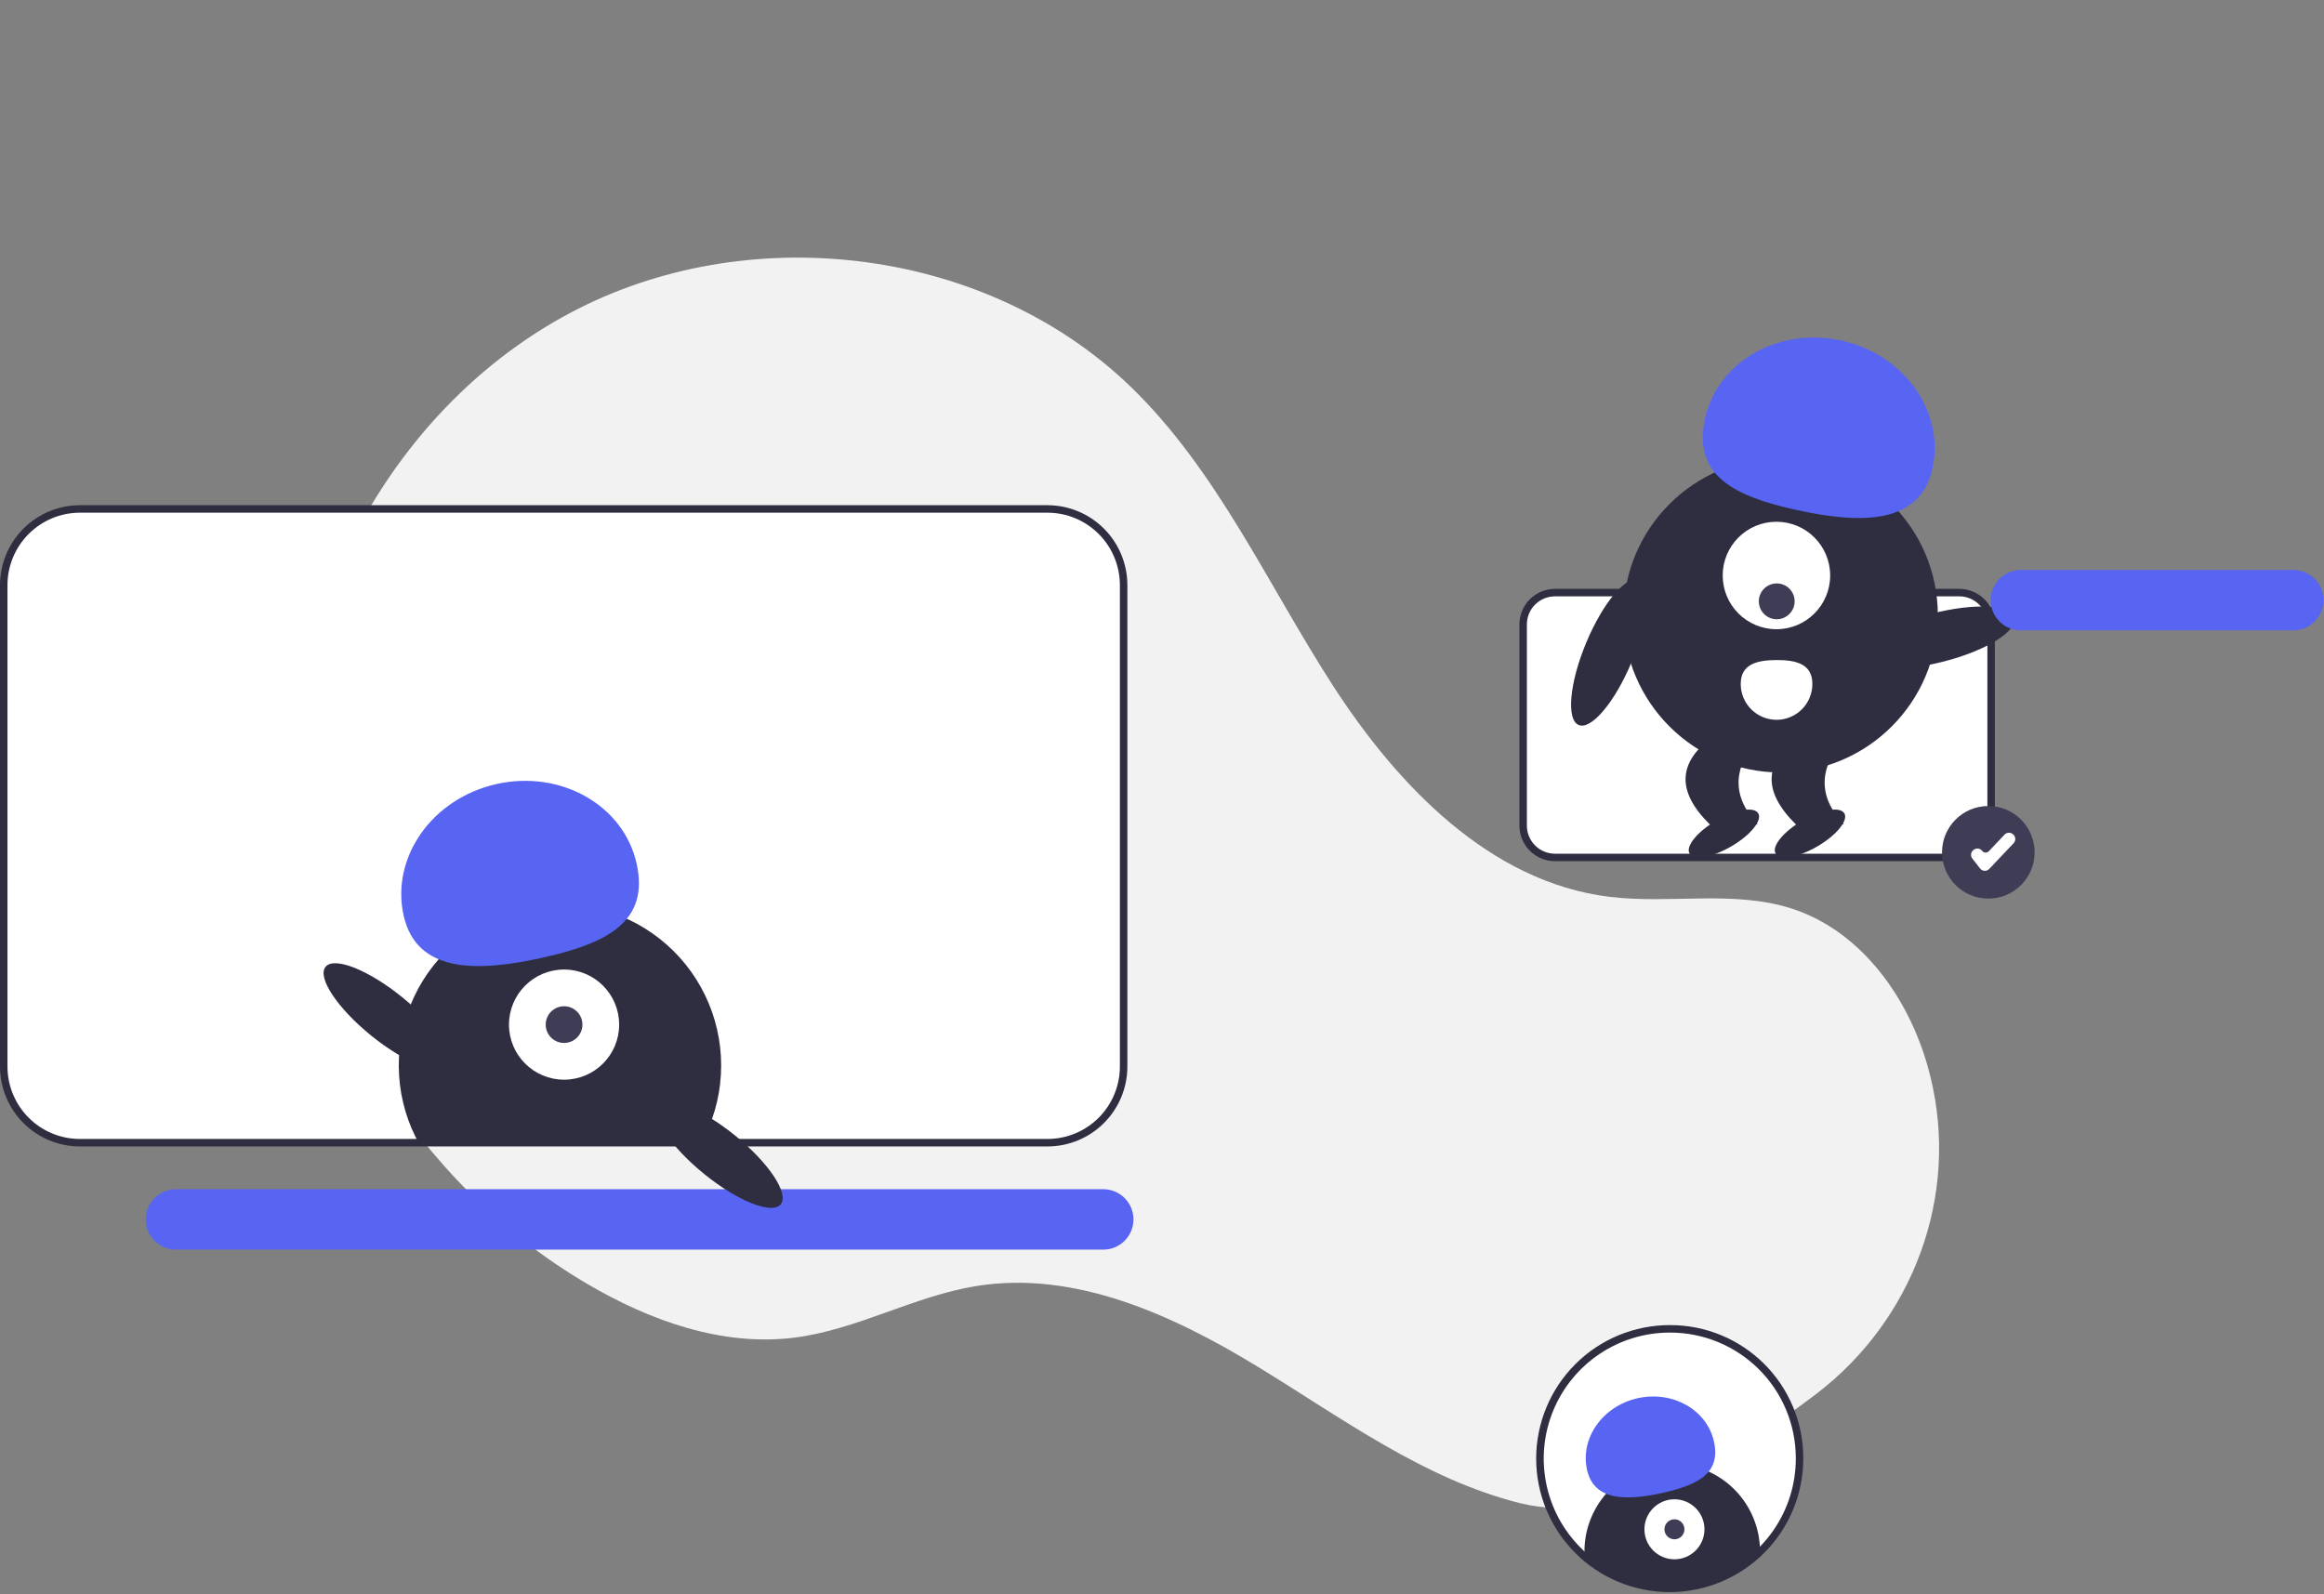 <svg width="621" height="426" viewBox="0 0 621 426" fill="none" xmlns="http://www.w3.org/2000/svg">
<rect x="0" y="0" width="621" height="426" fill="#808080" stroke="none"/>
<g clip-path="url(#clip0_709_3)">
<path d="M485.273 372.578C511.228 352.809 523.624 319.589 515.864 287.899C515.671 287.112 515.467 286.326 515.253 285.543C510.108 266.732 497.379 248.854 478.826 242.843C463.249 237.797 446.245 241.678 429.994 239.671C398.092 235.731 373.359 209.919 355.957 182.893C338.554 155.867 325.179 125.615 302.055 103.288C263.938 66.485 201.759 58.561 154.5 82.517C107.24 106.473 77.136 159.622 78.42 212.59C79.704 265.559 111.15 316.201 156.816 343.07C173.592 352.941 192.995 359.933 212.305 357.486C229.06 355.363 244.284 346.36 260.96 343.688C287.179 339.485 313.23 351.34 335.907 365.154C358.585 378.967 380.489 395.341 406.259 401.745C431.281 407.964 462.281 390.09 485.273 372.578Z" fill="#F2F2F2"/>
<path d="M279.906 136.023H21.336C15.944 136.029 10.774 138.174 6.96 141.988C3.147 145.801 1.002 150.971 0.996 156.363V285.053C1.002 290.446 3.147 295.616 6.96 299.429C10.774 303.242 15.944 305.387 21.336 305.393H279.906C285.299 305.389 290.47 303.244 294.284 299.431C298.097 295.617 300.242 290.446 300.246 285.053V156.363C300.242 150.97 298.097 145.799 294.284 141.986C290.47 138.172 285.299 136.028 279.906 136.023V136.023Z" fill="white"/>
<path d="M279.907 306.396H21.34C15.682 306.389 10.258 304.139 6.258 300.138C2.257 296.138 0.006 290.713 0 285.055V156.362C0.006 150.704 2.257 145.279 6.258 141.279C10.258 137.278 15.682 135.028 21.34 135.021H279.907C285.565 135.028 290.989 137.278 294.99 141.279C298.99 145.279 301.241 150.704 301.247 156.362V285.055C301.241 290.713 298.99 296.138 294.99 300.138C290.989 304.139 285.565 306.389 279.907 306.396V306.396ZM21.34 137.021C16.213 137.027 11.297 139.067 7.671 142.692C4.045 146.318 2.006 151.234 2 156.362V285.055C2.006 290.183 4.045 295.099 7.671 298.725C11.297 302.35 16.213 304.39 21.34 304.396H279.907C285.034 304.39 289.95 302.35 293.576 298.725C297.202 295.099 299.241 290.183 299.247 285.055V156.362C299.241 151.234 297.202 146.318 293.576 142.692C289.95 139.067 285.034 137.027 279.907 137.021H21.34Z" fill="#2F2E41"/>
<path d="M294.801 333.972H47.012C44.87 333.972 42.816 333.122 41.302 331.607C39.787 330.093 38.937 328.039 38.937 325.897C38.937 323.755 39.787 321.701 41.302 320.186C42.816 318.672 44.87 317.821 47.012 317.821H294.801C296.943 317.821 298.997 318.672 300.511 320.186C302.026 321.701 302.876 323.755 302.876 325.897C302.876 328.039 302.026 330.093 300.511 331.607C298.997 333.122 296.943 333.972 294.801 333.972Z" fill="#5865F2"/>
<path d="M523.552 229.156H415.5C413.246 229.154 411.086 228.258 409.492 226.664C407.899 225.071 407.003 222.91 407 220.656V166.877C407.003 164.623 407.899 162.463 409.492 160.869C411.086 159.276 413.246 158.379 415.5 158.377H523.552C525.806 158.379 527.966 159.276 529.56 160.869C531.153 162.463 532.05 164.623 532.052 166.877V220.656C532.05 222.91 531.153 225.071 529.56 226.664C527.966 228.258 525.806 229.154 523.552 229.156V229.156Z" fill="white"/>
<path d="M523.552 230.156H415.5C412.981 230.154 410.567 229.152 408.786 227.371C407.005 225.59 406.003 223.175 406 220.656V166.877C406.003 164.358 407.005 161.943 408.786 160.162C410.567 158.381 412.981 157.38 415.5 157.377H523.552C526.071 157.38 528.486 158.381 530.267 160.162C532.048 161.943 533.049 164.358 533.052 166.877V220.656C533.049 223.175 532.048 225.59 530.267 227.371C528.486 229.152 526.071 230.154 523.552 230.156ZM415.5 159.377C413.512 159.379 411.605 160.17 410.199 161.576C408.793 162.982 408.002 164.888 408 166.877V220.656C408.002 222.645 408.793 224.551 410.199 225.957C411.605 227.363 413.512 228.154 415.5 228.156H523.552C525.541 228.154 527.447 227.363 528.853 225.957C530.259 224.551 531.05 222.645 531.052 220.656V166.877C531.05 164.888 530.259 162.982 528.853 161.576C527.447 160.17 525.541 159.379 523.552 159.377H415.5Z" fill="#2F2E41"/>
<path d="M531.3 240.158C538.133 240.158 543.672 234.619 543.672 227.786C543.672 220.953 538.133 215.413 531.3 215.413C524.467 215.413 518.928 220.953 518.928 227.786C518.928 234.619 524.467 240.158 531.3 240.158Z" fill="#3F3D56"/>
<path d="M530.374 232.73C530.348 232.73 530.321 232.73 530.295 232.728C530.062 232.717 529.834 232.655 529.627 232.548C529.42 232.44 529.239 232.289 529.095 232.105L527.028 229.447C526.897 229.279 526.801 229.087 526.745 228.882C526.688 228.677 526.673 228.463 526.699 228.252C526.725 228.041 526.793 227.838 526.898 227.653C527.003 227.468 527.144 227.306 527.311 227.175L527.386 227.117C527.554 226.987 527.746 226.89 527.951 226.834C528.156 226.777 528.37 226.762 528.581 226.788C528.792 226.815 528.996 226.882 529.18 226.987C529.365 227.093 529.528 227.233 529.658 227.401C529.763 227.535 529.895 227.645 530.046 227.723C530.196 227.802 530.362 227.847 530.532 227.855C530.702 227.863 530.871 227.835 531.029 227.771C531.187 227.708 531.329 227.611 531.446 227.488L535.644 223.056C535.94 222.745 536.347 222.564 536.776 222.552C537.205 222.54 537.621 222.699 537.933 222.994L538.002 223.06C538.156 223.206 538.28 223.381 538.367 223.575C538.453 223.769 538.501 223.979 538.507 224.191C538.512 224.404 538.476 224.615 538.4 224.814C538.324 225.012 538.21 225.194 538.064 225.348L531.549 232.225C531.397 232.384 531.215 232.512 531.013 232.599C530.811 232.686 530.594 232.73 530.374 232.73V232.73Z" fill="white"/>
<path d="M192.699 284.739C192.71 291.343 191.194 297.859 188.269 303.779C187.939 304.459 187.589 305.119 187.219 305.779H112.049C111.679 305.119 111.329 304.459 110.999 303.779C108.129 297.96 106.611 291.568 106.558 285.08C106.505 278.592 107.918 272.176 110.693 266.311C113.467 260.446 117.53 255.283 122.58 251.209C127.629 247.134 133.533 244.253 139.852 242.781C146.171 241.308 152.741 241.282 159.071 242.705C165.402 244.127 171.329 246.962 176.41 250.996C181.491 255.03 185.596 260.161 188.416 266.003C191.237 271.846 192.701 278.251 192.699 284.739Z" fill="#2F2E41"/>
<path d="M150.726 288.551C158.855 288.551 165.445 281.961 165.445 273.832C165.445 265.702 158.855 259.112 150.726 259.112C142.597 259.112 136.007 265.702 136.007 273.832C136.007 281.961 142.597 288.551 150.726 288.551Z" fill="white"/>
<path d="M150.726 278.738C153.435 278.738 155.632 276.541 155.632 273.831C155.632 271.122 153.435 268.925 150.726 268.925C148.016 268.925 145.819 271.122 145.819 273.831C145.819 276.541 148.016 278.738 150.726 278.738Z" fill="#3F3D56"/>
<path d="M107.858 244.683C104.381 229.109 115.497 213.373 132.687 209.534C149.877 205.696 166.631 215.21 170.109 230.783C173.586 246.357 162.194 252.101 145.004 255.939C127.814 259.778 111.336 260.257 107.858 244.683Z" fill="#5865F2"/>
<path d="M208.621 321.853C210.915 319.024 205.47 310.807 196.459 303.5C187.448 296.193 178.284 292.562 175.99 295.391C173.696 298.22 179.141 306.436 188.151 313.744C197.162 321.051 206.327 324.682 208.621 321.853Z" fill="#2F2E41"/>
<path d="M119.621 284.853C121.915 282.024 116.47 273.807 107.459 266.5C98.448 259.192 89.284 255.562 86.99 258.391C84.696 261.219 90.141 269.436 99.151 276.744C108.162 284.051 117.327 287.682 119.621 284.853Z" fill="#2F2E41"/>
<path d="M519.561 176.751C530.794 173.85 539.161 168.639 538.25 165.113C537.34 161.587 527.495 161.08 516.262 163.981C505.03 166.883 496.662 172.093 497.573 175.62C498.484 179.146 508.328 179.653 519.561 176.751Z" fill="#2F2E41"/>
<path d="M436.001 176.897C440.453 166.184 441.336 156.366 437.972 154.969C434.609 153.571 428.274 161.123 423.822 171.836C419.37 182.549 418.487 192.367 421.85 193.764C425.214 195.162 431.549 187.61 436.001 176.897Z" fill="#2F2E41"/>
<path d="M475.797 206.445C499 206.445 517.81 187.635 517.81 164.432C517.81 141.23 499 122.42 475.797 122.42C452.595 122.42 433.785 141.23 433.785 164.432C433.785 187.635 452.595 206.445 475.797 206.445Z" fill="#2F2E41"/>
<path d="M469.675 220.301L456.912 220.36C447.569 211.163 448.952 203.781 456.806 197.493L469.569 197.434C463.685 204.679 462.116 212.199 469.675 220.301Z" fill="#2F2E41"/>
<path d="M462.656 226.181C467.73 223.22 470.942 219.278 469.832 217.375C468.722 215.473 463.709 216.33 458.635 219.291C453.562 222.252 450.349 226.194 451.46 228.097C452.57 229.999 457.583 229.141 462.656 226.181Z" fill="#2F2E41"/>
<path d="M492.675 220.301L479.912 220.36C470.569 211.163 471.952 203.781 479.806 197.493L492.569 197.434C486.685 204.679 485.116 212.199 492.675 220.301Z" fill="#2F2E41"/>
<path d="M485.656 226.181C490.73 223.22 493.942 219.278 492.832 217.375C491.722 215.473 486.709 216.33 481.635 219.291C476.562 222.252 473.349 226.194 474.46 228.097C475.57 229.999 480.583 229.141 485.656 226.181Z" fill="#2F2E41"/>
<path d="M474.685 168.16C482.615 168.16 489.043 161.732 489.043 153.801C489.043 145.871 482.615 139.443 474.685 139.443C466.755 139.443 460.326 145.871 460.326 153.801C460.326 161.732 466.755 168.16 474.685 168.16Z" fill="white"/>
<path d="M474.766 165.495C477.409 165.495 479.552 163.352 479.552 160.709C479.552 158.065 477.409 155.922 474.766 155.922C472.122 155.922 469.979 158.065 469.979 160.709C469.979 163.352 472.122 165.495 474.766 165.495Z" fill="#3F3D56"/>
<path d="M516.369 125.173C519.691 109.965 508.776 94.665 491.99 90.999C475.204 87.332 458.903 96.689 455.581 111.896C452.26 127.104 463.399 132.656 480.185 136.322C496.971 139.988 513.048 140.381 516.369 125.173Z" fill="#5865F2"/>
<path d="M484.287 182.74C484.303 185.278 483.311 187.717 481.529 189.523C479.747 191.329 477.321 192.354 474.784 192.372C472.247 192.391 469.807 191.401 467.999 189.621C466.191 187.841 465.164 185.416 465.143 182.879L465.143 182.848L465.143 182.829C465.118 177.543 469.399 176.428 474.685 176.403C479.972 176.379 484.263 177.454 484.287 182.74Z" fill="white"/>
<path d="M612.801 168.472H540.012C538.951 168.474 537.9 168.266 536.919 167.86C535.938 167.455 535.047 166.86 534.296 166.11C533.545 165.36 532.95 164.47 532.543 163.489C532.137 162.509 531.928 161.458 531.928 160.397C531.928 159.335 532.137 158.285 532.543 157.304C532.95 156.324 533.545 155.433 534.296 154.683C535.047 153.933 535.938 153.339 536.919 152.933C537.9 152.528 538.951 152.32 540.012 152.321H612.801C614.941 152.323 616.993 153.175 618.506 154.69C620.018 156.204 620.868 158.256 620.868 160.397C620.868 162.537 620.018 164.59 618.506 166.104C616.993 167.618 614.941 168.47 612.801 168.472V168.472Z" fill="#5865F2"/>
<path d="M480.861 389.821C480.861 396.68 478.827 403.385 475.016 409.088C471.206 414.791 465.79 419.236 459.453 421.861C453.116 424.486 446.143 425.173 439.416 423.834C432.689 422.496 426.509 419.193 421.659 414.343C416.809 409.493 413.506 403.314 412.168 396.587C410.83 389.86 411.517 382.887 414.142 376.55C416.767 370.213 421.212 364.797 426.915 360.986C432.618 357.176 439.322 355.142 446.181 355.142V355.142C455.34 355.103 464.139 358.703 470.642 365.152C477.146 371.6 480.822 380.368 480.861 389.526C480.861 389.624 480.861 389.723 480.861 389.821Z" fill="white"/>
<path d="M446.182 425.501C441.495 425.504 436.853 424.582 432.522 422.79C428.191 420.999 424.256 418.371 420.94 415.057C417.625 411.744 414.995 407.81 413.201 403.48C411.407 399.15 410.483 394.509 410.483 389.822C410.483 385.135 411.407 380.493 413.201 376.163C414.995 371.833 417.625 367.899 420.94 364.586C424.256 361.272 428.191 358.645 432.522 356.853C436.853 355.061 441.495 354.14 446.182 354.142C446.234 354.142 446.286 354.142 446.338 354.142C455.734 354.144 464.746 357.868 471.404 364.498C478.061 371.129 481.821 380.127 481.861 389.522V389.821C481.85 399.281 478.088 408.35 471.399 415.039C464.71 421.728 455.641 425.49 446.182 425.501ZM446.332 356.142C446.282 356.142 446.235 356.142 446.186 356.142C439.525 356.141 433.013 358.116 427.474 361.816C421.934 365.516 417.617 370.776 415.067 376.93C412.517 383.084 411.85 389.856 413.149 396.389C414.448 402.923 417.655 408.924 422.365 413.635C427.075 418.346 433.076 421.554 439.609 422.854C446.143 424.153 452.915 423.487 459.069 420.938C465.224 418.389 470.484 414.072 474.185 408.533C477.886 402.994 479.861 396.483 479.861 389.821V389.531C479.813 380.667 476.26 372.181 469.979 365.925C463.697 359.67 455.197 356.153 446.332 356.142Z" fill="#2F2E41"/>
<path d="M470.298 414.66V414.733C464.062 420.777 455.784 424.258 447.103 424.489C438.422 424.719 429.971 421.68 423.423 415.975C423.394 415.542 423.38 415.094 423.38 414.66C423.371 408.439 425.835 402.468 430.228 398.063C434.621 393.657 440.585 391.177 446.807 391.169C453.028 391.16 458.999 393.623 463.404 398.017C467.81 402.41 470.29 408.374 470.298 414.595V414.66H470.298Z" fill="#2F2E41"/>
<path d="M447.43 416.733C451.859 416.733 455.45 413.142 455.45 408.713C455.45 404.284 451.859 400.694 447.43 400.694C443.002 400.694 439.411 404.284 439.411 408.713C439.411 413.142 443.002 416.733 447.43 416.733Z" fill="white"/>
<path d="M447.431 411.387C448.907 411.387 450.104 410.19 450.104 408.713C450.104 407.237 448.907 406.04 447.431 406.04C445.955 406.04 444.758 407.237 444.758 408.713C444.758 410.19 445.955 411.387 447.431 411.387Z" fill="#3F3D56"/>
<path d="M424.075 392.833C422.181 384.348 428.237 375.774 437.603 373.683C446.968 371.592 456.096 376.775 457.991 385.26C459.885 393.745 453.678 396.874 444.313 398.965C434.948 401.056 425.97 401.318 424.075 392.833Z" fill="#5865F2"/>
</g>
<defs>
<clipPath id="clip0_709_3">
<rect width="620.876" height="425.501" fill="white"/>
</clipPath>
</defs>
</svg>
